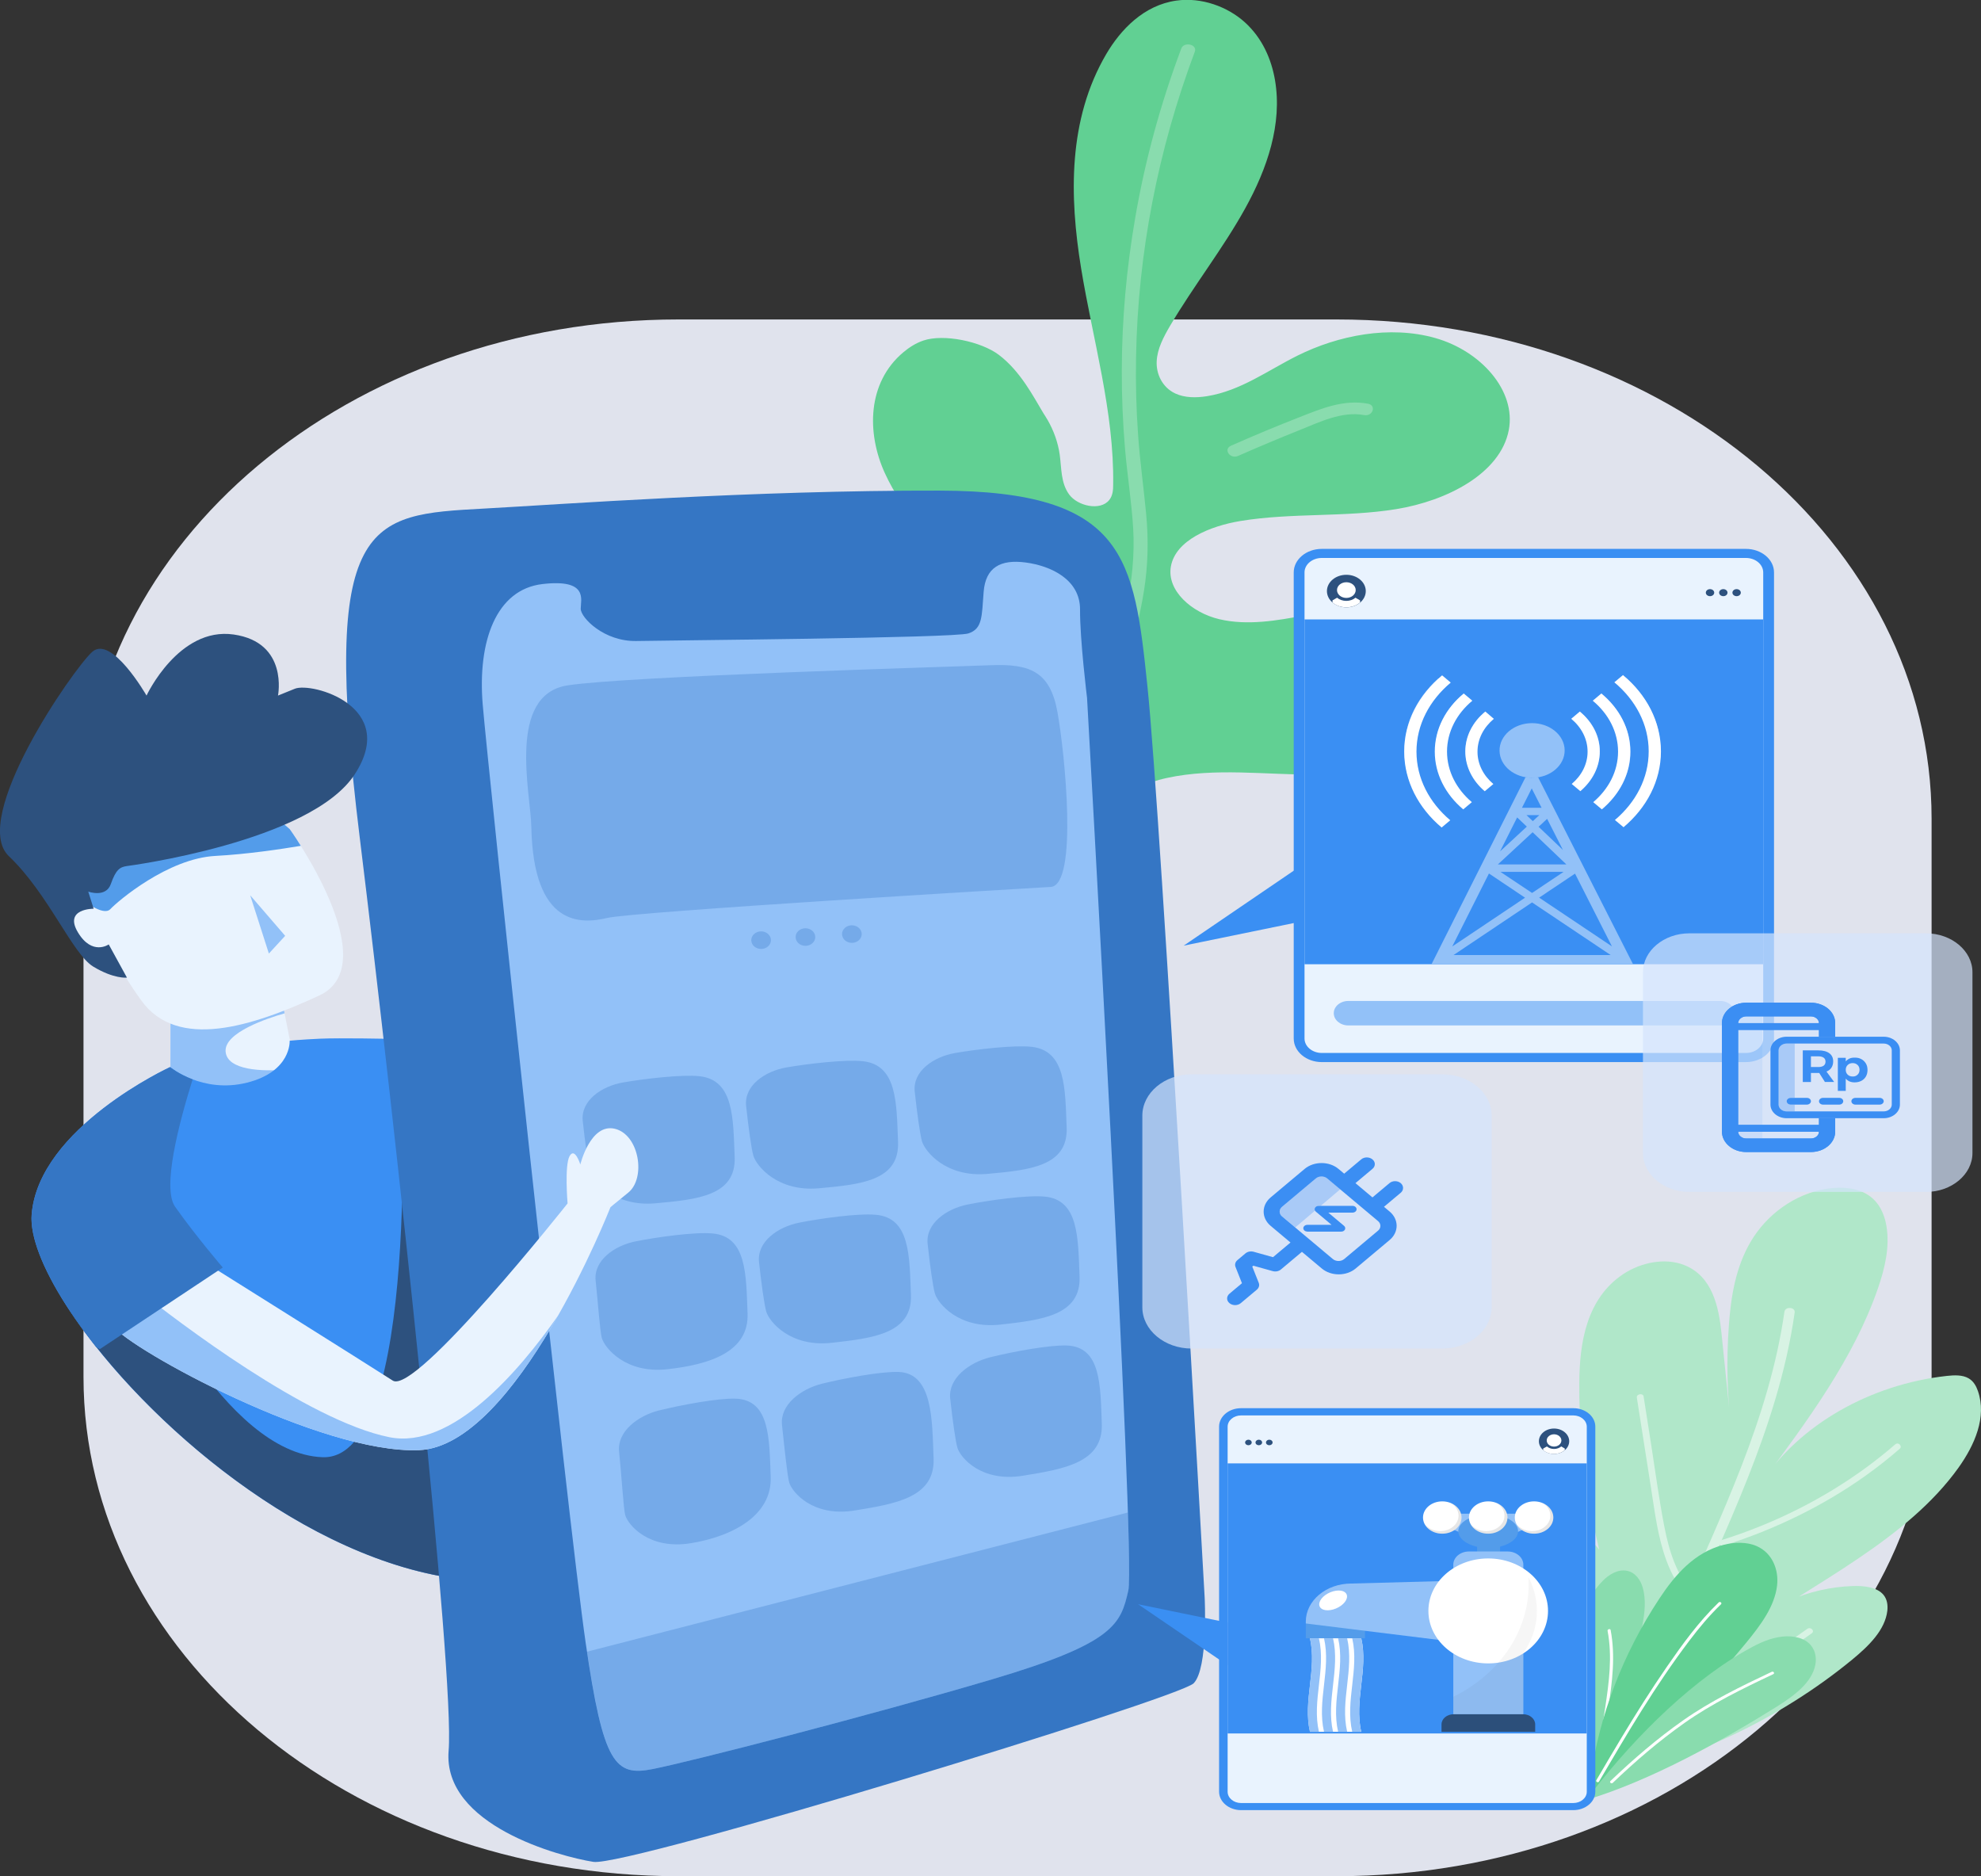 <svg width="226" height="214" viewBox="0 0 226 214" fill="none" xmlns="http://www.w3.org/2000/svg">
<rect x="0" y="0" width="226" height="214" fill="#333333" stroke="none"/>
<g clip-path="url(#clip0)">
<path d="M77.415 36.437H152.475C189.973 36.437 220.363 61.936 220.363 93.382V157.054C220.363 188.508 189.964 214 152.475 214H77.415C39.917 214 9.526 188.5 9.526 157.054V93.382C9.526 61.928 39.917 36.437 77.415 36.437Z" fill="#E0E3ED"/>
<path d="M109.984 66.525C106.876 62.376 103.032 58.542 100.945 53.961C98.858 49.387 98.931 43.641 103.06 40.178C103.722 39.622 104.476 39.136 105.34 38.843C107.666 38.049 111.942 38.951 113.956 40.478C116.439 42.36 117.901 45.253 119.059 47.173C119.206 47.397 119.354 47.621 119.482 47.852L119.492 47.86C120.218 49.117 120.705 50.482 120.898 51.871C121.11 53.413 121.009 55.064 121.965 56.39C122.921 57.717 125.533 58.319 126.553 57.023C126.958 56.514 126.995 55.866 126.995 55.257C127.114 46.957 124.678 38.805 123.335 30.59C121.993 22.376 121.836 13.637 126.195 6.186C127.85 3.363 130.498 0.594 134.195 0.069C137.064 -0.339 140.043 0.756 142.02 2.545C143.997 4.335 145.045 6.733 145.459 9.148C146.305 14.146 144.576 19.229 142.038 23.803C139.5 28.384 136.162 32.619 133.496 37.146C132.742 38.434 132.025 39.784 131.96 41.211C131.887 42.646 132.595 44.188 134.084 44.883C135.16 45.384 136.475 45.384 137.689 45.191C141.532 44.574 144.622 42.26 147.988 40.579C152.695 38.234 158.534 37.092 163.721 38.55C168.907 40.008 172.998 44.535 172.125 49.071C171.169 53.992 165.118 57.123 159.279 58.072C153.44 59.021 147.371 58.465 141.532 59.422C138.011 60 134.103 61.635 133.579 64.613C133.091 67.351 135.933 69.881 139.114 70.629C142.296 71.377 145.679 70.791 148.898 70.181C152.116 69.572 155.472 68.932 158.682 69.58C161.973 70.243 164.824 72.31 166.074 74.948C167.325 77.586 166.948 80.733 165.091 83.109C161.992 87.081 155.711 88.323 150.056 88.353C144.392 88.384 138.627 87.544 133.137 88.731C131.914 88.994 130.673 89.387 129.763 90.127C127.068 92.334 128.567 96.051 128.88 99.206C129.275 103.209 127.216 107.335 123.537 109.904C119.859 112.472 114.646 113.429 110.03 112.372L108.08 112.758C104.954 112.58 102.6 109.942 102.416 107.32C102.232 104.69 103.74 102.175 105.644 100.085C107.547 97.995 109.864 96.182 111.703 94.053C114.462 90.853 116.062 86.965 116.246 83.024C116.393 79.715 115.584 76.537 114.333 73.413C113.073 71.045 111.639 68.731 109.984 66.525Z" fill="#61D093"/>
<path d="M136.309 5.893C132.089 17.154 129.817 28.901 129.606 40.702C129.551 43.664 129.624 46.633 129.836 49.587C130.047 52.596 130.47 55.588 130.755 58.596C131.04 61.566 130.976 64.505 130.498 67.459C130.011 70.459 129.229 73.413 128.484 76.375C126.755 83.232 125.027 90.081 123.289 96.938C123.077 97.787 121.523 97.424 121.744 96.583C123.28 90.498 124.815 84.412 126.351 78.326C127.859 72.357 129.661 66.387 129.275 60.239C129.091 57.216 128.604 54.2 128.346 51.176C128.098 48.222 127.969 45.253 127.978 42.291C127.988 36.46 128.512 30.636 129.505 24.867C130.627 18.319 132.392 11.855 134.764 5.538C135.068 4.713 136.622 5.06 136.309 5.893Z" fill="#89DCAE"/>
<path d="M155.62 47.343C153.082 46.873 150.507 48.161 148.3 49.04C145.928 49.989 143.574 50.976 141.247 52.002C140.337 52.403 139.519 51.246 140.438 50.837C143.022 49.696 145.643 48.6 148.291 47.567C150.728 46.61 153.293 45.531 156.061 46.047C157.054 46.225 156.622 47.528 155.62 47.343Z" fill="#89DCAE"/>
<path d="M179.877 198.273C177.265 195.396 174.847 192.349 173.321 188.971C171.794 185.585 171.224 181.821 172.364 178.334C172.888 176.73 173.918 175.08 175.748 174.432C178.148 173.575 181.017 174.848 182.406 176.707C183.785 178.566 184.042 180.833 184.272 183.016C181.504 174.81 180.125 166.271 180.171 157.74C180.199 153.205 180.962 148.115 185.21 145.307C187.15 144.027 189.9 143.41 192.134 144.289C195.362 145.554 196.079 149.063 196.391 152.033C196.778 155.851 197.173 159.661 197.559 163.479C197.044 159.383 196.934 155.257 197.237 151.146C197.476 147.868 198.01 144.528 199.748 141.589C201.486 138.651 204.649 136.144 208.511 135.573C210.092 135.342 211.849 135.473 213.118 136.298C214.396 137.123 214.993 138.504 215.214 139.854C215.609 142.245 215.03 144.674 214.23 146.988C211.49 154.902 206.24 162.006 201.044 169.002C205.292 162.523 213.347 157.902 222.092 156.938C222.947 156.846 223.885 156.799 224.593 157.216C225.163 157.548 225.458 158.111 225.651 158.666C226.671 161.62 225.301 164.79 223.416 167.428C217.559 175.596 207.113 180.471 198.387 186.572C201.44 183.217 206.322 181.08 211.361 180.903C212.667 180.857 214.166 181.026 214.892 181.929C215.306 182.446 215.38 183.101 215.315 183.718C215.058 185.924 213.191 187.744 211.306 189.295C207.214 192.658 202.589 195.573 197.596 197.933C193.265 199.985 188.226 201.659 183.399 200.656C182.553 200.479 181.56 200.024 181.642 199.291" fill="#B0E7C9"/>
<path d="M203.573 149.626C202.718 155.619 200.906 161.474 198.681 167.212C196.456 172.951 193.853 178.581 191.38 184.243C189.982 187.444 188.631 190.668 187.417 193.923C187.187 194.532 188.3 194.871 188.529 194.262C190.7 188.446 193.302 182.762 195.812 177.054C198.313 171.362 200.732 165.639 202.488 159.754C203.481 156.445 204.262 153.097 204.741 149.711C204.842 149.071 203.656 148.986 203.573 149.626Z" fill="#D8F3E4"/>
<path d="M196.64 176.291C202.525 174.439 208.023 171.74 212.814 168.331C214.175 167.359 215.481 166.333 216.722 165.253C217.071 164.952 216.575 164.436 216.216 164.744C211.876 168.508 206.764 171.64 201.155 173.946C199.573 174.594 197.955 175.18 196.299 175.697C195.84 175.843 196.171 176.437 196.64 176.291Z" fill="#D8F3E4"/>
<path d="M186.736 159.406C187.27 162.808 187.803 166.202 188.336 169.603C188.787 172.449 189.118 175.349 190.148 178.095C190.699 179.561 191.472 180.957 192.538 182.206C192.833 182.553 193.44 182.129 193.145 181.782C191.224 179.545 190.405 176.846 189.881 174.162C189.283 171.092 188.87 167.991 188.391 164.906C188.097 163.032 187.803 161.157 187.509 159.275C187.444 158.867 186.672 158.99 186.736 159.406Z" fill="#D8F3E4"/>
<path d="M206.184 185.785C204.483 186.973 202.828 188.23 201.007 189.287C199.251 190.305 197.32 191.084 195.389 191.84C194.929 192.018 195.26 192.619 195.72 192.442C197.66 191.678 199.591 190.891 201.366 189.881C203.241 188.817 204.943 187.513 206.69 186.294C207.076 186.024 206.57 185.515 206.184 185.785Z" fill="#D8F3E4"/>
<path d="M178.59 179.939C179.546 180.71 180.291 181.643 181.072 182.53C181.909 183.471 182.746 184.42 183.574 185.361C183.877 185.7 184.484 185.284 184.18 184.937C183.344 183.996 182.507 183.047 181.679 182.106C180.898 181.219 180.144 180.278 179.197 179.515C178.838 179.229 178.222 179.646 178.59 179.939Z" fill="#D8F3E4"/>
<path d="M180.962 205.3C179.619 200.024 179.187 194.093 179.674 188.717C179.941 185.732 180.585 182.592 182.865 180.294C183.555 179.6 184.575 178.952 185.624 179.168C186.598 179.368 187.159 180.232 187.398 181.05C187.821 182.492 187.628 184.012 187.352 185.485C186.203 191.694 183.509 199.392 180.962 205.3Z" fill="#89DCAE"/>
<path d="M183.398 186.009C183.959 188.956 183.564 191.871 183.122 194.802C182.736 197.332 182.423 199.924 181.384 202.338C181.302 202.523 181.66 202.6 181.734 202.423C182.782 199.985 183.095 197.363 183.481 194.802C183.931 191.84 184.308 188.902 183.748 185.924C183.72 185.732 183.371 185.816 183.398 186.009Z" fill="white"/>
<path d="M181.449 202.847C182.451 195.658 185.145 188.639 189.32 182.315C191.039 179.715 193.274 177.054 196.658 176.198C197.89 175.89 199.278 175.851 200.418 176.352C202.248 177.162 202.938 179.121 202.736 180.841C202.46 183.232 200.86 185.354 199.241 187.336C193.908 193.83 187.766 199.862 180.952 205.292" fill="#61D093"/>
<path d="M180.962 205.3C185.477 199.307 192.051 192.365 199.012 188.346C200.226 187.652 201.495 186.973 202.938 186.727C204.125 186.518 205.476 186.657 206.322 187.39C207.058 188.022 207.269 188.994 207.104 189.874C206.718 191.918 204.676 193.422 202.699 194.663C196.483 198.543 188.272 203.125 180.962 205.3Z" fill="#89DCAE"/>
<path d="M182.423 203.202C185.623 197.748 188.832 192.28 192.722 187.143C193.816 185.693 194.993 184.281 196.336 182.986C196.492 182.839 196.235 182.623 196.078 182.77C193.761 185.006 191.922 187.567 190.157 190.12C188.318 192.781 186.607 195.512 184.952 198.257C183.996 199.846 183.058 201.443 182.12 203.047C182.01 203.225 182.322 203.379 182.423 203.202Z" fill="white"/>
<path d="M202.12 190.691C198.625 192.342 195.159 194.023 192.069 196.19C189.062 198.296 186.313 200.672 183.729 203.14C183.573 203.286 183.83 203.502 183.987 203.356C186.534 200.926 189.228 198.597 192.18 196.514C195.288 194.324 198.773 192.619 202.304 190.953C202.506 190.853 202.322 190.591 202.12 190.691Z" fill="white"/>
<path d="M32.101 113.73L33.287 119.738C33.287 119.738 31.889 127.097 25.848 126.919C19.816 126.742 19.43 124.96 19.43 124.96L19.439 114.632L32.101 113.73Z" fill="#E9F3FE"/>
<path d="M32.1 113.73L32.468 115.581C30.5 116.144 25.599 117.764 25.737 119.916C25.875 122.122 30.041 122.214 32.551 122.006C31.622 124.15 29.654 127.035 25.857 126.927C19.825 126.749 19.439 124.968 19.439 124.968L19.448 114.64L32.1 113.73Z" fill="#92C1F8"/>
<path d="M44.541 118.489C44.541 118.489 38.73 118.373 36.514 118.473C34.288 118.574 33.047 118.705 33.047 118.705C33.047 118.705 33.268 122.214 28.183 123.487C23.089 124.767 19.41 121.713 19.41 121.713C19.41 121.713 4.413 128.608 3.613 138.52C2.813 148.431 28.229 177.378 52.863 180.163C77.497 182.947 71.612 132.912 71.612 132.912L44.541 118.489Z" fill="#3A8FF3"/>
<path d="M71.612 132.912C71.612 132.912 71.741 134.046 71.888 135.951L62.104 178.126C59.64 179.785 56.605 180.587 52.863 180.163C34.895 178.134 16.533 162.191 8.211 149.858C12.514 146.788 15.953 144.397 15.953 144.397C15.953 144.397 25.535 165.824 36.808 166.21C48.072 166.603 45.773 122.245 45.727 121.643L44.652 118.535L71.612 132.912Z" fill="#2D517E"/>
<path d="M137.432 182.199C137.432 182.199 132.448 93.105 130.912 78.373C129.377 63.641 128.466 56.005 107.198 55.959C85.929 55.912 63.98 57.532 55.181 58.01C42.05 58.727 36.542 58.944 41.029 95.434C45.231 129.58 51.889 191.169 51.181 199.684C50.473 208.2 63.879 211.763 67.695 212.365C71.511 212.966 134.508 193.714 136.181 191.994C137.855 190.259 137.432 182.199 137.432 182.199Z" fill="#3576C4"/>
<path d="M124.015 79.607C124.015 79.607 129.597 177.61 128.723 181.412C127.85 185.215 127.215 187.39 113.192 191.54C99.17 195.689 78.793 200.919 74.481 201.775C70.168 202.639 68.826 201.243 66.812 187.359C64.798 173.475 55.667 87.567 55.069 80.355C54.472 73.143 56.596 67.235 61.883 66.618C67.17 66.001 66.242 68.423 66.251 69.441C66.26 70.459 68.908 73.19 72.614 73.113C76.329 73.035 108.834 72.781 110.471 72.249C112.107 71.716 111.997 70.32 112.218 67.513C112.438 64.705 114.149 63.78 117.009 64.158C119.868 64.536 123.234 66.086 123.215 69.526C123.197 72.958 124.015 79.607 124.015 79.607Z" fill="#92C1F8"/>
<path opacity="0.3" d="M71.079 123.464C68.578 123.903 66.233 125.562 66.481 127.86C66.748 130.351 67.097 132.827 67.309 133.537C67.649 134.679 70.03 137.679 74.793 137.247C79.557 136.815 83.989 136.391 83.814 131.964C83.639 127.536 83.731 123.186 79.814 122.754C77.791 122.538 73.58 123.032 71.079 123.464Z" fill="#3576C4"/>
<path opacity="0.3" d="M89.717 121.751C87.216 122.191 84.871 123.849 85.12 126.148C85.386 128.639 85.736 131.115 85.947 131.825C86.287 132.966 88.669 135.967 93.432 135.535C98.195 135.103 102.627 134.678 102.453 130.251C102.278 125.824 102.37 121.474 98.453 121.042C96.43 120.826 92.218 121.319 89.717 121.751Z" fill="#3576C4"/>
<path opacity="0.3" d="M108.954 120.108C106.453 120.548 104.108 122.206 104.356 124.505C104.623 126.996 104.972 129.472 105.184 130.182C105.524 131.323 107.905 134.324 112.668 133.892C117.432 133.46 121.864 133.036 121.689 128.608C121.514 124.181 121.606 119.831 117.689 119.399C115.666 119.183 111.446 119.677 108.954 120.108Z" fill="#3576C4"/>
<path opacity="0.3" d="M72.55 141.582C70.049 142.075 67.704 143.788 67.953 146.078C68.219 148.562 68.449 151.917 68.661 152.627C69.001 153.761 71.382 156.707 76.146 156.175C80.909 155.643 85.46 154.231 85.286 149.804C85.111 145.376 85.203 141.026 81.286 140.687C79.263 140.502 75.051 141.088 72.55 141.582Z" fill="#3576C4"/>
<path opacity="0.3" d="M91.189 139.453C88.688 139.947 86.343 141.659 86.591 143.95C86.858 146.433 87.207 148.901 87.419 149.611C87.759 150.745 90.141 153.691 94.904 153.159C99.667 152.627 104.099 152.095 103.924 147.675C103.75 143.255 103.842 138.898 99.924 138.558C97.901 138.373 93.69 138.959 91.189 139.453Z" fill="#3576C4"/>
<path opacity="0.3" d="M110.425 137.378C107.924 137.872 105.579 139.584 105.828 141.875C106.094 144.358 106.444 146.827 106.655 147.536C106.995 148.67 109.377 151.616 114.14 151.084C118.903 150.552 123.335 150.02 123.161 145.6C122.986 141.181 123.078 136.823 119.161 136.483C117.138 136.298 112.926 136.884 110.425 137.378Z" fill="#3576C4"/>
<path opacity="0.3" d="M75.217 160.864C72.725 161.482 70.38 163.31 70.629 165.585C70.895 168.061 71.125 172.149 71.337 172.843C71.677 173.961 74.049 176.792 78.803 176.021C83.557 175.249 88.09 172.866 87.925 168.454C87.759 164.042 87.842 159.677 83.934 159.53C81.911 159.461 77.709 160.255 75.217 160.864Z" fill="#3576C4"/>
<path opacity="0.3" d="M93.8 157.818C91.308 158.435 88.963 160.263 89.212 162.538C89.478 165.014 89.828 168.415 90.039 169.11C90.379 170.228 92.752 173.059 97.506 172.287C102.259 171.516 106.673 170.776 106.508 166.356C106.342 161.944 106.425 156.63 102.517 156.483C100.503 156.414 96.292 157.208 93.8 157.818Z" fill="#3576C4"/>
<path opacity="0.3" d="M112.99 154.802C110.498 155.419 108.154 157.247 108.402 159.522C108.669 161.998 109.018 164.451 109.229 165.145C109.57 166.263 111.942 169.094 116.696 168.323C121.45 167.552 125.864 166.811 125.698 162.391C125.533 157.98 125.615 153.614 121.707 153.467C119.684 153.398 115.482 154.185 112.99 154.802Z" fill="#3576C4"/>
<path d="M23.052 143.78C23.052 143.78 42.206 155.789 44.808 157.471C47.41 159.152 64.752 137.262 64.752 137.262C64.752 137.262 64.385 132.935 64.982 131.863C65.58 130.791 66.205 132.819 66.205 132.819C66.205 132.819 67.355 128.091 70.141 128.747C72.927 129.41 73.718 134.37 71.676 136.028C69.635 137.686 69.644 137.694 69.644 137.694C69.644 137.694 58.941 164.952 47.796 165.4C36.652 165.847 14.942 153.969 12.891 151.254C10.841 148.546 23.052 143.78 23.052 143.78Z" fill="#E9F3FE"/>
<path d="M15.899 147.259C20.128 150.614 35.071 162.052 44.422 163.927C51.548 165.353 59.199 156.453 63.686 150.028C59.548 157.309 53.737 165.168 47.797 165.407C36.652 165.855 14.942 153.977 12.892 151.262C12.027 150.12 13.682 148.616 15.899 147.259Z" fill="#92C1F8"/>
<path d="M33.056 94.57C19.245 82.137 7.503 99.098 7.503 99.098C7.503 99.098 8.165 100.471 9.213 102.476C8.974 102.461 8.744 102.492 8.542 102.576C7.457 103.016 7.347 104.705 8.294 106.364C9.241 108.014 10.887 109.001 11.972 108.562C12.137 108.492 12.284 108.4 12.404 108.276C13.59 110.32 14.868 112.388 16.119 114.115C20.22 119.815 28.707 117.123 36.413 113.552C44.118 109.981 33.056 94.57 33.056 94.57Z" fill="#E9F3FE"/>
<path d="M24.588 97.625C28.201 97.432 32.1 96.846 34.316 96.475C33.581 95.295 33.056 94.57 33.056 94.57C19.245 82.137 7.503 99.098 7.503 99.098C7.503 99.098 8.165 100.471 9.213 102.476C9.213 102.476 11.742 104.59 12.588 103.695C13.434 102.792 19.144 97.91 24.588 97.625Z" fill="#539CEA"/>
<path d="M14.473 98.782C14.473 98.782 35.438 96.059 40.477 88.307C45.516 80.555 35.567 77.779 33.636 78.558C31.714 79.337 31.714 79.337 31.714 79.337C31.714 79.337 32.937 73.274 26.657 72.372C20.386 71.469 16.717 79.337 16.717 79.337C16.717 79.337 12.726 72.372 10.519 74.354C8.312 76.336 -3.485 93.375 1.011 97.655C5.508 101.928 8.266 108.816 10.639 110.251C13.011 111.686 14.482 111.508 14.482 111.508L12.404 107.721C12.404 107.721 10.51 109.055 8.882 106.333C7.264 103.61 10.685 103.649 10.685 103.649L10.069 101.697C10.069 101.697 12.101 102.438 12.652 100.81C13.222 99.183 13.682 98.897 14.473 98.782Z" fill="#2D517E"/>
<path d="M28.542 102.114L32.533 106.741L30.675 108.762" fill="#92C1F8"/>
<path d="M3.613 138.519C4.413 128.608 19.401 121.713 19.401 121.713C19.401 121.713 20.367 122.507 21.976 123.116C20.385 128.192 18.482 135.511 19.971 137.632C22.325 140.972 25.415 144.574 25.415 144.574L11.374 153.892C11.374 153.892 11.227 153.807 10.978 153.66C6.169 147.582 3.346 141.929 3.613 138.519Z" fill="#3576C4"/>
<path d="M179.49 206.464C180.869 206.464 182 205.523 182 204.359V162.723C182 161.566 180.879 160.618 179.49 160.618H141.587C140.208 160.618 139.077 161.559 139.077 162.723V204.359C139.077 205.516 140.199 206.464 141.587 206.464H179.49Z" fill="#3A8FF3"/>
<path d="M141.587 205.654H179.49C180.336 205.654 181.026 205.076 181.026 204.366V162.731C181.026 162.021 180.336 161.443 179.49 161.443H141.587C140.741 161.443 140.052 162.021 140.052 162.731V204.366C140.052 205.076 140.741 205.654 141.587 205.654Z" fill="#E9F3FE"/>
<path d="M177.292 165.839C178.247 165.839 179.021 165.19 179.021 164.389C179.021 163.588 178.247 162.939 177.292 162.939C176.337 162.939 175.563 163.588 175.563 164.389C175.563 165.19 176.337 165.839 177.292 165.839Z" fill="#2D517E"/>
<path d="M144.429 164.528C144.429 164.706 144.594 164.844 144.806 164.844C145.017 164.844 145.183 164.706 145.183 164.528C145.183 164.351 145.017 164.212 144.806 164.212C144.594 164.212 144.429 164.358 144.429 164.528Z" fill="#2D517E"/>
<path d="M143.233 164.528C143.233 164.706 143.399 164.844 143.61 164.844C143.822 164.844 143.987 164.706 143.987 164.528C143.987 164.351 143.822 164.212 143.61 164.212C143.399 164.212 143.233 164.358 143.233 164.528Z" fill="#2D517E"/>
<path d="M142.047 164.528C142.047 164.706 142.212 164.844 142.424 164.844C142.635 164.844 142.801 164.706 142.801 164.528C142.801 164.351 142.635 164.212 142.424 164.212C142.212 164.212 142.047 164.358 142.047 164.528Z" fill="#2D517E"/>
<path d="M177.292 164.999C177.754 164.999 178.129 164.684 178.129 164.297C178.129 163.909 177.754 163.595 177.292 163.595C176.83 163.595 176.455 163.909 176.455 164.297C176.455 164.684 176.83 164.999 177.292 164.999Z" fill="white"/>
<path d="M176.069 165.215L176.474 164.983C176.685 165.161 176.97 165.269 177.292 165.269C177.614 165.269 177.899 165.161 178.11 164.983L178.515 165.215V165.408C178.202 165.67 177.77 165.84 177.283 165.84C176.805 165.84 176.373 165.678 176.051 165.408V165.215H176.069Z" fill="white"/>
<path d="M140.05 197.719L181.023 197.719L181.023 166.913L140.05 166.913L140.05 197.719Z" fill="#3A8FF3"/>
<path d="M140.052 189.943L129.836 182.978L140.052 185.076V189.943Z" fill="#3A8FF3"/>
<path d="M175.554 173.668L169.826 176.206L163.959 173.668V172.65H175.554V173.668Z" fill="#92C1F8"/>
<path d="M164.538 174.933C165.752 174.933 166.736 174.108 166.736 173.09C166.736 172.072 165.752 171.246 164.538 171.246C163.325 171.246 162.341 172.072 162.341 173.09C162.341 174.108 163.325 174.933 164.538 174.933Z" fill="white"/>
<path d="M175.011 174.933C176.225 174.933 177.209 174.108 177.209 173.09C177.209 172.072 176.225 171.246 175.011 171.246C173.797 171.246 172.813 172.072 172.813 173.09C172.813 174.108 173.797 174.933 175.011 174.933Z" fill="white"/>
<path d="M171.131 175.327H168.511V177.641H171.131V175.327Z" fill="#539CEA"/>
<path d="M173.788 195.527H165.798V178.466C165.798 177.633 166.598 176.962 167.591 176.962H171.995C172.989 176.962 173.788 177.64 173.788 178.466V195.527Z" fill="#92C1F8"/>
<path d="M155.72 185.176H148.971V186.865H155.72V185.176Z" fill="#539CEA"/>
<path d="M165.09 187.166L148.971 185.176V184.968C148.971 182.562 151.297 180.618 154.157 180.618L165.081 180.325V187.166H165.09Z" fill="#92C1F8"/>
<path d="M169.78 189.727C173.548 189.727 176.603 187.047 176.603 183.741C176.603 180.436 173.548 177.756 169.78 177.756C166.012 177.756 162.957 180.436 162.957 183.741C162.957 187.047 166.012 189.727 169.78 189.727Z" fill="white"/>
<path d="M169.78 176.561C171.664 176.561 173.191 175.704 173.191 174.648C173.191 173.591 171.664 172.735 169.78 172.735C167.896 172.735 166.368 173.591 166.368 174.648C166.368 175.704 167.896 176.561 169.78 176.561Z" fill="#539CEA"/>
<path d="M175.131 197.533H164.455V196.684C164.455 196.044 165.071 195.527 165.834 195.527H173.761C174.524 195.527 175.14 196.044 175.14 196.684V197.533H175.131Z" fill="#2D517E"/>
<path d="M169.78 174.933C170.993 174.933 171.977 174.108 171.977 173.09C171.977 172.072 170.993 171.246 169.78 171.246C168.566 171.246 167.582 172.072 167.582 173.09C167.582 174.108 168.566 174.933 169.78 174.933Z" fill="white"/>
<path opacity="0.1" d="M175.977 171.439C176.529 171.763 176.878 172.295 176.869 172.905C176.851 173.877 175.903 174.656 174.745 174.64C174.028 174.632 173.393 174.316 173.025 173.853C173.366 174.478 174.11 174.918 174.984 174.933C176.198 174.949 177.191 174.131 177.209 173.121C177.218 172.38 176.713 171.748 175.977 171.439Z" fill="black"/>
<path opacity="0.1" d="M170.745 171.439C171.296 171.763 171.646 172.295 171.637 172.905C171.618 173.877 170.671 174.656 169.512 174.64C168.795 174.632 168.161 174.316 167.793 173.853C168.133 174.478 168.878 174.918 169.752 174.933C170.965 174.949 171.958 174.131 171.977 173.121C171.977 172.38 171.48 171.748 170.745 171.439Z" fill="black"/>
<path opacity="0.1" d="M165.503 171.439C166.055 171.763 166.405 172.295 166.395 172.905C166.377 173.877 165.43 174.656 164.271 174.64C163.554 174.632 162.92 174.316 162.552 173.853C162.892 174.478 163.637 174.918 164.51 174.933C165.724 174.949 166.717 174.131 166.736 173.121C166.745 172.38 166.239 171.748 165.503 171.439Z" fill="black"/>
<g opacity="0.2">
<path opacity="0.2" d="M173.789 188.547C175.637 185.886 175.83 182.67 174.368 179.893C174.386 180.17 174.396 180.448 174.396 180.726C174.396 186.233 170.929 191.023 165.789 193.537V195.535H165.826C165.062 195.535 164.446 196.052 164.446 196.692V197.54H175.122V196.684C175.122 196.044 174.506 195.527 173.743 195.527H173.789V188.547Z" fill="#231F20"/>
</g>
<path d="M155.297 197.532C153.348 197.532 151.399 197.532 149.449 197.532C148.631 193.977 150.268 190.421 149.449 186.865C151.399 186.865 153.348 186.865 155.297 186.865C156.116 190.421 154.47 193.977 155.297 197.532Z" fill="white"/>
<path d="M150.469 186.865C150.129 186.865 149.789 186.865 149.439 186.865C150.258 190.421 148.621 193.977 149.439 197.532C149.78 197.532 150.12 197.532 150.469 197.532C149.651 193.977 151.288 190.421 150.469 186.865Z" fill="#92C1F8"/>
<path d="M152.079 186.865C151.738 186.865 151.398 186.865 151.049 186.865C151.867 190.421 150.23 193.977 151.049 197.532C151.389 197.532 151.729 197.532 152.079 197.532C151.26 193.977 152.897 190.421 152.079 186.865Z" fill="#92C1F8"/>
<path d="M153.688 186.865C153.348 186.865 153.008 186.865 152.658 186.865C153.477 190.421 151.84 193.977 152.658 197.532C152.998 197.532 153.339 197.532 153.688 197.532C152.87 193.977 154.506 190.421 153.688 186.865Z" fill="#92C1F8"/>
<path d="M155.296 186.865C154.956 186.865 154.616 186.865 154.267 186.865C155.085 190.421 153.448 193.977 154.267 197.532C154.607 197.532 154.947 197.532 155.296 197.532C154.469 193.977 156.115 190.421 155.296 186.865Z" fill="#92C1F8"/>
<path d="M153.55 181.728C153.89 182.16 153.513 182.878 152.704 183.325C151.895 183.772 150.966 183.788 150.626 183.356C150.286 182.924 150.663 182.207 151.472 181.759C152.281 181.312 153.21 181.296 153.55 181.728Z" fill="white"/>
<path d="M150.793 121.142C149.027 121.142 147.593 119.939 147.593 118.458V65.291C147.593 63.81 149.027 62.607 150.793 62.607H199.187C200.953 62.607 202.387 63.81 202.387 65.291V118.458C202.387 119.939 200.953 121.142 199.187 121.142H150.793Z" fill="#3A8FF3"/>
<path d="M199.186 120.101H150.792C149.707 120.101 148.824 119.36 148.824 118.45V65.291C148.824 64.381 149.707 63.641 150.792 63.641H199.186C200.271 63.641 201.154 64.381 201.154 65.291V118.45C201.145 119.368 200.271 120.101 199.186 120.101Z" fill="#E9F3FE"/>
<path d="M153.597 69.279C154.821 69.279 155.813 68.447 155.813 67.42C155.813 66.394 154.821 65.561 153.597 65.561C152.373 65.561 151.381 66.394 151.381 67.42C151.381 68.447 152.373 69.279 153.597 69.279Z" fill="#2D517E"/>
<path d="M195.564 67.598C195.564 67.821 195.352 67.999 195.086 67.999C194.819 67.999 194.607 67.821 194.607 67.598C194.607 67.374 194.819 67.197 195.086 67.197C195.352 67.197 195.564 67.374 195.564 67.598Z" fill="#2D517E"/>
<path d="M197.081 67.598C197.081 67.821 196.87 67.999 196.603 67.999C196.336 67.999 196.125 67.821 196.125 67.598C196.125 67.374 196.336 67.197 196.603 67.197C196.861 67.197 197.081 67.374 197.081 67.598Z" fill="#2D517E"/>
<path d="M198.598 67.598C198.598 67.821 198.386 67.999 198.12 67.999C197.853 67.999 197.642 67.821 197.642 67.598C197.642 67.374 197.853 67.197 198.12 67.197C198.386 67.197 198.598 67.374 198.598 67.598Z" fill="#2D517E"/>
<path d="M153.597 68.199C154.186 68.199 154.664 67.799 154.664 67.304C154.664 66.81 154.186 66.41 153.597 66.41C153.008 66.41 152.53 66.81 152.53 67.304C152.53 67.799 153.008 68.199 153.597 68.199Z" fill="white"/>
<path d="M155.16 68.477L154.636 68.176C154.37 68.4 154.002 68.538 153.588 68.538C153.183 68.538 152.806 68.4 152.54 68.176L152.016 68.477V68.724C152.42 69.063 152.972 69.271 153.588 69.271C154.204 69.271 154.756 69.063 155.16 68.724V68.477Z" fill="white"/>
<path d="M201.145 70.652H148.824V109.981H201.145V70.652Z" fill="#3A8FF3"/>
<path d="M148.089 98.974L135.041 107.86L148.089 105.183V98.974Z" fill="#3A8FF3"/>
<path d="M196.235 116.961H153.826C152.907 116.961 152.162 116.337 152.162 115.565C152.162 114.794 152.907 114.169 153.826 114.169H196.235C197.154 114.169 197.899 114.794 197.899 115.565C197.899 116.337 197.154 116.961 196.235 116.961Z" fill="#92C1F8"/>
<path d="M169.449 81.157C168.042 82.322 167.169 83.942 167.169 85.731C167.169 87.49 168.015 89.086 169.385 90.251L170.369 89.426C169.247 88.477 168.557 87.173 168.557 85.731C168.557 84.266 169.275 82.947 170.424 81.99L169.449 81.157Z" fill="white"/>
<path d="M167.97 79.923L166.986 79.098C164.944 80.794 163.685 83.139 163.685 85.731C163.685 88.299 164.926 90.629 166.93 92.318L167.914 91.493C166.167 90.012 165.082 87.975 165.082 85.731C165.082 83.463 166.186 81.404 167.97 79.923Z" fill="white"/>
<path d="M165.505 77.856L164.521 77.031C161.854 79.26 160.199 82.337 160.199 85.731C160.199 89.102 161.827 92.164 164.466 94.385L165.45 93.56C163.068 91.547 161.597 88.785 161.597 85.731C161.597 82.653 163.096 79.869 165.505 77.856Z" fill="white"/>
<g opacity="0.7">
<mask id="mask0" mask-type="alpha" maskUnits="userSpaceOnUse" x="167" y="81" width="4" height="6">
<g opacity="0.7">
<g opacity="0.7">
<path opacity="0.7" d="M170.434 81.99L169.45 81.165C168.071 82.306 167.206 83.888 167.179 85.631C167.629 85.777 168.098 85.916 168.586 86.04C168.576 85.939 168.576 85.839 168.576 85.739C168.567 84.266 169.284 82.947 170.434 81.99Z" fill="url(#paint0_linear)"/>
</g>
</g>
</mask>
<g mask="url(#mask0)">
<path opacity="0.7" d="M170.434 81.99L169.45 81.165C168.071 82.306 167.206 83.888 167.179 85.631C167.629 85.777 168.098 85.916 168.586 86.04C168.576 85.939 168.576 85.839 168.576 85.739C168.567 84.266 169.284 82.947 170.434 81.99Z" fill="white"/>
</g>
</g>
<g opacity="0.7">
<mask id="mask1" mask-type="alpha" maskUnits="userSpaceOnUse" x="163" y="79" width="5" height="6">
<g opacity="0.7">
<g opacity="0.7">
<path opacity="0.7" d="M166.985 79.09C165.395 80.417 164.282 82.137 163.868 84.057C164.254 84.32 164.687 84.566 165.146 84.798C165.404 82.9 166.434 81.196 167.969 79.923L166.985 79.09Z" fill="url(#paint1_linear)"/>
</g>
</g>
</mask>
<g mask="url(#mask1)">
<path opacity="0.7" d="M166.985 79.09C165.395 80.417 164.282 82.137 163.868 84.057C164.254 84.32 164.687 84.566 165.146 84.798C165.404 82.9 166.434 81.196 167.969 79.923L166.985 79.09Z" fill="white"/>
</g>
</g>
<g opacity="0.7">
<mask id="mask2" mask-type="alpha" maskUnits="userSpaceOnUse" x="161" y="77" width="5" height="6">
<g opacity="0.7">
<g opacity="0.7">
<path opacity="0.7" d="M164.521 77.031C163.225 78.11 162.176 79.391 161.432 80.81C161.514 81.396 161.772 81.967 162.167 82.499C162.811 80.725 163.979 79.136 165.505 77.856L164.521 77.031Z" fill="url(#paint2_linear)"/>
</g>
</g>
</mask>
<g mask="url(#mask2)">
<path opacity="0.7" d="M164.521 77.031C163.225 78.11 162.176 79.391 161.432 80.81C161.514 81.396 161.772 81.967 162.167 82.499C162.811 80.725 163.979 79.136 165.505 77.856L164.521 77.031Z" fill="white"/>
</g>
</g>
<path opacity="0.4" d="M164.484 93.714C164.41 93.776 164.309 93.814 164.199 93.807C164.088 93.807 163.987 93.768 163.923 93.699C161.523 91.477 160.208 88.631 160.208 85.615C160.208 82.584 161.541 79.715 163.978 77.486C164.052 77.416 164.153 77.378 164.263 77.378C164.373 77.378 164.484 77.409 164.557 77.478L164.613 77.524C164.76 77.648 164.76 77.841 164.622 77.964C162.323 80.062 161.063 82.761 161.063 85.615C161.063 88.446 162.295 91.115 164.548 93.205C164.695 93.336 164.686 93.544 164.539 93.668L164.484 93.714Z" fill="white"/>
<path opacity="0.4" d="M167.023 91.639C166.94 91.709 166.839 91.74 166.728 91.74C166.618 91.74 166.508 91.693 166.434 91.624C164.696 89.958 163.749 87.852 163.749 85.623C163.749 83.371 164.724 81.234 166.498 79.561C166.572 79.491 166.673 79.453 166.783 79.453C166.894 79.453 166.995 79.484 167.069 79.545L167.188 79.645C167.298 79.738 167.298 79.885 167.197 79.977C165.524 81.528 164.604 83.51 164.604 85.615C164.604 87.667 165.478 89.603 167.078 91.138C167.216 91.269 167.206 91.477 167.059 91.601L167.023 91.639Z" fill="white"/>
<path opacity="0.4" d="M169.441 89.588C169.358 89.657 169.248 89.688 169.137 89.688C169.027 89.68 168.917 89.642 168.843 89.564C167.767 88.462 167.179 87.088 167.179 85.646C167.179 84.181 167.786 82.785 168.898 81.674C168.972 81.605 169.073 81.558 169.192 81.55C169.303 81.543 169.413 81.581 169.496 81.651L169.533 81.682C169.68 81.805 169.689 82.006 169.56 82.137C168.576 83.124 168.043 84.35 168.043 85.646C168.043 86.919 168.558 88.13 169.514 89.102C169.643 89.233 169.634 89.433 169.487 89.557L169.441 89.588Z" fill="white"/>
<path d="M180.236 81.157L179.252 81.983C180.401 82.939 181.119 84.266 181.119 85.723C181.119 87.166 180.429 88.469 179.307 89.418L180.291 90.243C181.661 89.079 182.507 87.482 182.507 85.723C182.507 83.942 181.634 82.33 180.236 81.157Z" fill="white"/>
<path d="M182.691 79.098L181.707 79.923C183.491 81.404 184.594 83.463 184.594 85.731C184.594 87.975 183.509 90.012 181.762 91.493L182.746 92.318C184.751 90.629 185.992 88.299 185.992 85.731C185.992 83.139 184.732 80.787 182.691 79.098Z" fill="white"/>
<path d="M185.155 77L184.171 77.825C186.589 79.838 188.088 82.623 188.088 85.7C188.088 88.754 186.617 91.516 184.235 93.529L185.219 94.354C187.858 92.133 189.486 89.071 189.486 85.7C189.477 82.306 187.831 79.229 185.155 77Z" fill="white"/>
<g opacity="0.7">
<mask id="mask3" mask-type="alpha" maskUnits="userSpaceOnUse" x="179" y="81" width="4" height="6">
<g opacity="0.7">
<g opacity="0.7">
<path opacity="0.7" d="M179.242 81.99C180.392 82.947 181.109 84.273 181.109 85.731C181.109 85.831 181.109 85.931 181.1 86.032C181.587 85.908 182.056 85.769 182.497 85.623C182.461 83.88 181.596 82.306 180.226 81.165L179.242 81.99Z" fill="url(#paint3_linear)"/>
</g>
</g>
</mask>
<g mask="url(#mask3)">
<path opacity="0.7" d="M179.242 81.99C180.392 82.947 181.109 84.273 181.109 85.731C181.109 85.831 181.109 85.931 181.1 86.032C181.587 85.908 182.056 85.769 182.497 85.623C182.461 83.88 181.596 82.306 180.226 81.165L179.242 81.99Z" fill="white"/>
</g>
</g>
<g opacity="0.7">
<mask id="mask4" mask-type="alpha" maskUnits="userSpaceOnUse" x="181" y="79" width="5" height="6">
<g opacity="0.7">
<g opacity="0.7">
<path opacity="0.7" d="M181.707 79.923C183.243 81.196 184.272 82.9 184.53 84.79C184.99 84.559 185.422 84.312 185.808 84.05C185.394 82.129 184.282 80.417 182.691 79.09L181.707 79.923Z" fill="url(#paint4_linear)"/>
</g>
</g>
</mask>
<g mask="url(#mask4)">
<path opacity="0.7" d="M181.707 79.923C183.243 81.196 184.272 82.9 184.53 84.79C184.99 84.559 185.422 84.312 185.808 84.05C185.394 82.129 184.282 80.417 182.691 79.09L181.707 79.923Z" fill="white"/>
</g>
</g>
<g opacity="0.7">
<mask id="mask5" mask-type="alpha" maskUnits="userSpaceOnUse" x="184" y="76" width="5" height="7">
<g opacity="0.7">
<g opacity="0.7">
<path opacity="0.7" d="M185.155 77L184.171 77.825C185.707 79.105 186.865 80.694 187.509 82.476C187.904 81.936 188.152 81.358 188.235 80.764C187.5 79.352 186.442 78.072 185.155 77Z" fill="url(#paint5_linear)"/>
</g>
</g>
</mask>
<g mask="url(#mask5)">
<path opacity="0.7" d="M185.155 77L184.171 77.825C185.707 79.105 186.865 80.694 187.509 82.476C187.904 81.936 188.152 81.358 188.235 80.764C187.5 79.352 186.442 78.072 185.155 77Z" fill="white"/>
</g>
</g>
<path opacity="0.4" d="M180.318 89.472C180.171 89.349 180.153 89.156 180.281 89.017C181.201 88.022 181.688 86.803 181.651 85.531C181.615 84.235 181.045 83.016 180.042 82.052C179.904 81.921 179.914 81.72 180.052 81.597L180.088 81.566C180.162 81.497 180.272 81.458 180.392 81.458C180.502 81.458 180.612 81.504 180.686 81.574C181.826 82.669 182.47 84.042 182.516 85.515C182.553 86.957 182.01 88.338 180.962 89.464C180.888 89.541 180.787 89.588 180.677 89.595C180.566 89.603 180.447 89.572 180.364 89.503L180.318 89.472Z" fill="white"/>
<path opacity="0.4" d="M182.7 91.716C182.553 91.593 182.543 91.385 182.681 91.254C184.281 89.719 185.155 87.775 185.155 85.731C185.155 83.648 184.254 81.681 182.608 80.139C182.479 80.016 182.488 79.83 182.626 79.715L182.69 79.661C182.764 79.599 182.874 79.56 182.975 79.568C183.077 79.576 183.187 79.614 183.261 79.676C185.044 81.35 186.01 83.479 186.01 85.739C186.01 87.968 185.063 90.073 183.325 91.739C183.251 91.809 183.15 91.855 183.031 91.855C182.92 91.855 182.81 91.824 182.727 91.755L182.7 91.716Z" fill="white"/>
<path opacity="0.4" d="M185.109 93.668C184.962 93.544 184.953 93.344 185.1 93.213C187.353 91.122 188.594 88.446 188.594 85.615C188.594 82.761 187.344 80.07 185.054 77.979C184.907 77.848 184.916 77.64 185.063 77.509L185.1 77.478C185.174 77.416 185.284 77.378 185.394 77.378C185.505 77.378 185.606 77.416 185.679 77.486C188.116 79.715 189.449 82.576 189.449 85.615C189.449 88.631 188.134 91.485 185.725 93.706C185.652 93.768 185.56 93.807 185.449 93.807C185.348 93.807 185.247 93.776 185.174 93.714L185.109 93.668Z" fill="white"/>
<path d="M186.305 109.981L175.464 88.639C175.225 88.677 174.976 88.701 174.728 88.701C174.489 88.701 174.259 88.677 174.038 88.647L163.308 109.989H186.305V109.981ZM165.827 108.932L174.783 102.931L183.749 108.932H165.827ZM174.783 101.851L171.179 99.445H178.379L174.783 101.851ZM183.896 107.945L175.592 102.384L179.684 99.645L183.896 107.945ZM178.305 96.946L175.528 94.3L176.503 93.398L178.305 96.946ZM174.866 93.66L174.149 92.974H175.611L174.866 93.66ZM174.746 89.927L175.868 92.133H173.634L174.746 89.927ZM173.082 93.236L174.186 94.285L171.133 97.108L173.082 93.236ZM174.848 94.925L178.7 98.597H170.884L174.848 94.925ZM173.983 102.391L165.68 107.953L169.864 99.63L173.983 102.391Z" fill="#92C1F8"/>
<path d="M174.831 88.713C176.883 88.693 178.526 87.281 178.502 85.561C178.477 83.84 176.794 82.462 174.743 82.482C172.691 82.502 171.048 83.914 171.073 85.635C171.097 87.356 172.78 88.734 174.831 88.713Z" fill="#92C1F8"/>
<path opacity="0.7" d="M164.566 153.815H135.932C132.852 153.815 130.323 151.701 130.323 149.11V127.243C130.323 124.659 132.843 122.538 135.932 122.538H164.566C167.647 122.538 170.175 124.651 170.175 127.243V149.11C170.166 151.701 167.647 153.815 164.566 153.815Z" fill="#D5E5FD"/>
<path d="M148.823 140.363C148.741 140.294 148.686 140.201 148.686 140.093C148.686 139.885 148.888 139.707 149.145 139.707H151.913L150.111 138.196C149.982 138.088 149.945 137.918 150.01 137.779C150.083 137.633 150.249 137.54 150.433 137.54H154.304C154.552 137.54 154.764 137.71 154.764 137.926C154.764 138.134 154.561 138.311 154.304 138.311H151.536L153.338 139.823C153.467 139.931 153.504 140.101 153.439 140.24C153.366 140.386 153.2 140.479 153.017 140.479H149.145C149.026 140.471 148.906 140.432 148.823 140.363Z" fill="#3B8EF3"/>
<path d="M159.803 134.949C159.444 134.648 158.865 134.648 158.516 134.949L156.575 136.576L154.635 134.949L156.575 133.321C156.934 133.02 156.934 132.534 156.575 132.241C156.217 131.94 155.638 131.94 155.288 132.241L153.348 133.869L152.704 133.329C151.638 132.434 149.9 132.434 148.833 133.329L144.962 136.576C143.895 137.471 143.895 138.928 144.962 139.823L147.224 141.721L145.229 143.394L143.022 142.777C142.691 142.685 142.332 142.754 142.084 142.962L141.173 143.726C140.925 143.934 140.842 144.235 140.953 144.513L141.688 146.364L140.263 147.559C139.904 147.86 139.904 148.346 140.263 148.639C140.438 148.786 140.677 148.863 140.907 148.863C141.137 148.863 141.376 148.786 141.55 148.639L143.38 147.104C143.629 146.896 143.711 146.595 143.601 146.318L142.865 144.466L142.985 144.366L145.192 144.983C145.523 145.076 145.881 145.006 146.13 144.798L148.53 142.785L150.792 144.682C151.858 145.577 153.596 145.577 154.663 144.682L158.534 141.435C159.601 140.541 159.601 139.083 158.534 138.188L157.89 137.648L159.831 136.021C160.152 135.728 160.152 135.249 159.803 134.949ZM157.219 140.363L153.348 143.61C152.998 143.903 152.41 143.903 152.061 143.61L146.249 138.736C145.9 138.443 145.9 137.949 146.249 137.656L150.12 134.409C150.47 134.116 151.058 134.116 151.408 134.409L157.219 139.283C157.568 139.576 157.568 140.07 157.219 140.363Z" fill="#3B8EF3"/>
<path opacity="0.3" d="M150.019 137.779C150.093 137.633 150.258 137.54 150.442 137.54H150.672L152.898 135.65L151.408 134.401C151.058 134.108 150.47 134.108 150.121 134.401L146.249 137.648C145.9 137.941 145.9 138.435 146.249 138.728L147.767 140.001L150.047 138.065C149.992 137.98 149.964 137.88 150.019 137.779Z" fill="#3B8EF3"/>
<path opacity="0.7" d="M219.737 135.951H192.722C189.816 135.951 187.435 133.953 187.435 131.516V110.891C187.435 108.454 189.816 106.456 192.722 106.456H219.737C222.643 106.456 225.025 108.454 225.025 110.891V131.516C225.025 133.953 222.643 135.951 219.737 135.951Z" fill="#D5E5FD"/>
<path d="M207.517 127.536V128.307H198.295V117.47H207.517V118.242H209.366V116.691C209.366 115.411 208.124 114.37 206.598 114.37H199.214C197.688 114.37 196.446 115.411 196.446 116.691V129.079C196.446 130.359 197.688 131.4 199.214 131.4H206.598C208.124 131.4 209.366 130.359 209.366 129.079V127.528H207.517V127.536ZM199.214 115.928H206.598C207.094 115.928 207.517 116.282 207.517 116.699H198.295C198.295 116.282 198.718 115.928 199.214 115.928ZM206.598 129.858H199.214C198.718 129.858 198.295 129.503 198.295 129.086H207.517C207.517 129.51 207.094 129.858 206.598 129.858Z" fill="#3B8EF3"/>
<path d="M207.517 127.536V128.307H198.295V117.47H207.517V118.242H209.366V116.691C209.366 115.411 208.124 114.37 206.598 114.37H199.214C197.688 114.37 196.446 115.411 196.446 116.691V129.079C196.446 130.359 197.688 131.4 199.214 131.4H206.598C208.124 131.4 209.366 130.359 209.366 129.079V127.528H207.517V127.536ZM199.214 115.928H206.598C207.094 115.928 207.517 116.282 207.517 116.699H198.295C198.295 116.282 198.718 115.928 199.214 115.928ZM206.598 129.858H199.214C198.718 129.858 198.295 129.503 198.295 129.086H207.517C207.517 129.51 207.094 129.858 206.598 129.858Z" fill="#3B8EF3"/>
<path d="M214.901 119.028C215.406 119.028 215.82 119.375 215.82 119.8V125.993C215.82 126.417 215.406 126.765 214.901 126.765H203.83C203.324 126.765 202.91 126.417 202.91 125.993V119.8C202.91 119.375 203.324 119.028 203.83 119.028H214.901ZM214.901 118.249H203.83C202.818 118.249 201.981 118.943 201.981 119.8V125.993C201.981 126.842 202.809 127.544 203.83 127.544H214.901C215.912 127.544 216.749 126.849 216.749 125.993V119.8C216.749 118.951 215.912 118.249 214.901 118.249Z" fill="#3B8EF3"/>
<path d="M206.138 125.993H204.29C204.032 125.993 203.83 125.816 203.83 125.608C203.83 125.392 204.042 125.222 204.29 125.222H206.138C206.396 125.222 206.598 125.399 206.598 125.608C206.598 125.816 206.386 125.993 206.138 125.993Z" fill="#3B8EF3"/>
<path d="M209.826 125.993H207.977C207.72 125.993 207.518 125.816 207.518 125.608C207.518 125.392 207.729 125.222 207.977 125.222H209.826C210.083 125.222 210.285 125.399 210.285 125.608C210.285 125.816 210.083 125.993 209.826 125.993Z" fill="#3B8EF3"/>
<path d="M214.441 125.993H211.674C211.416 125.993 211.214 125.816 211.214 125.608C211.214 125.392 211.425 125.222 211.674 125.222H214.441C214.699 125.222 214.901 125.399 214.901 125.608C214.901 125.816 214.69 125.993 214.441 125.993Z" fill="#3B8EF3"/>
<path d="M208.198 123.417L207.545 122.384H207.453H206.598V123.417H205.669V119.807H207.453C207.986 119.807 208.4 119.915 208.694 120.131C208.988 120.347 209.136 120.656 209.136 121.057C209.136 121.335 209.071 121.574 208.942 121.774C208.814 121.975 208.621 122.121 208.372 122.222L209.246 123.409H208.198V123.417ZM206.598 121.705H207.453C207.71 121.705 207.913 121.651 208.05 121.551C208.188 121.443 208.262 121.296 208.262 121.088C208.262 120.887 208.188 120.741 208.05 120.64C207.913 120.54 207.71 120.486 207.453 120.486H206.598V121.705Z" fill="#3B8EF3"/>
<path d="M212.345 120.802C212.565 120.918 212.74 121.088 212.869 121.304C212.998 121.52 213.053 121.766 213.053 122.052C213.053 122.329 212.988 122.576 212.869 122.785C212.749 122.993 212.575 123.162 212.354 123.278C212.133 123.394 211.876 123.456 211.582 123.456C211.361 123.456 211.168 123.417 211.002 123.348C210.828 123.27 210.69 123.17 210.57 123.024V124.427H209.669V120.656H210.57V121.065C210.68 120.926 210.828 120.818 210.993 120.741C211.168 120.663 211.352 120.633 211.563 120.633C211.867 120.625 212.124 120.679 212.345 120.802ZM211.922 122.576C212.069 122.437 212.142 122.252 212.142 122.021C212.142 121.797 212.069 121.612 211.922 121.473C211.775 121.334 211.591 121.257 211.361 121.257C211.131 121.257 210.938 121.327 210.791 121.473C210.644 121.612 210.57 121.797 210.57 122.021C210.57 122.252 210.644 122.437 210.791 122.576C210.938 122.715 211.122 122.785 211.361 122.785C211.591 122.792 211.775 122.723 211.922 122.576Z" fill="#3B8EF3"/>
<g opacity="0.3">
<path opacity="0.3" d="M198.295 116.707H201.063V115.935H199.214C198.718 115.928 198.295 116.283 198.295 116.707Z" fill="#3B8EF3"/>
<path opacity="0.3" d="M201.063 117.478H198.295V128.315H201.063V117.478Z" fill="#3B8EF3"/>
<path opacity="0.3" d="M199.214 129.857H201.063V129.086H198.295C198.295 129.51 198.718 129.857 199.214 129.857Z" fill="#3B8EF3"/>
</g>
<path opacity="0.3" d="M204.289 125.993C204.032 125.993 203.83 125.816 203.83 125.608C203.83 125.392 204.041 125.222 204.289 125.222H204.749V119.028H203.83C203.324 119.028 202.91 119.375 202.91 119.8V125.993C202.91 126.417 203.324 126.765 203.83 126.765H204.749V125.993H204.289Z" fill="#3B8EF3"/>
<path opacity="0.3" d="M60.614 94.269C60.55 90.552 57.8 79.237 64.761 78.172C71.722 77.108 108.613 76.051 113.045 75.874C117.477 75.696 119.795 76.583 120.631 81.18C121.477 85.777 123.022 100.987 119.859 101.165C116.696 101.342 72.209 103.996 69.258 104.705C66.306 105.407 60.826 105.762 60.614 94.269Z" fill="#3576C4"/>
<path opacity="0.3" d="M91.887 107.883C92.507 107.883 93.009 107.434 93.009 106.88C93.009 106.327 92.507 105.878 91.887 105.878C91.268 105.878 90.766 106.327 90.766 106.88C90.766 107.434 91.268 107.883 91.887 107.883Z" fill="#3576C4"/>
<path opacity="0.3" d="M86.83 108.238C87.449 108.238 87.952 107.789 87.952 107.235C87.952 106.681 87.449 106.232 86.83 106.232C86.21 106.232 85.708 106.681 85.708 107.235C85.708 107.789 86.21 108.238 86.83 108.238Z" fill="#3576C4"/>
<path opacity="0.3" d="M97.184 107.544C97.804 107.544 98.306 107.095 98.306 106.541C98.306 105.987 97.804 105.538 97.184 105.538C96.565 105.538 96.062 105.987 96.062 106.541C96.062 107.095 96.565 107.544 97.184 107.544Z" fill="#3576C4"/>
<path opacity="0.3" d="M66.969 188.392C68.909 201.304 70.288 202.615 74.49 201.775C78.803 200.911 99.18 195.689 113.202 191.539C127.225 187.39 127.869 185.215 128.733 181.412C128.88 180.78 128.843 177.502 128.687 172.511L66.969 188.392Z" fill="#3576C4"/>
</g>
<defs>
<linearGradient id="paint0_linear" x1="168.806" y1="81.161" x2="168.806" y2="86.033" gradientUnits="userSpaceOnUse">
<stop stop-color="#999999"/>
<stop offset="1" stop-color="#333333"/>
</linearGradient>
<linearGradient id="paint1_linear" x1="165.921" y1="79.091" x2="165.921" y2="84.795" gradientUnits="userSpaceOnUse">
<stop stop-color="#999999"/>
<stop offset="1" stop-color="#333333"/>
</linearGradient>
<linearGradient id="paint2_linear" x1="163.471" y1="77.028" x2="163.471" y2="82.499" gradientUnits="userSpaceOnUse">
<stop stop-color="#999999"/>
<stop offset="1" stop-color="#333333"/>
</linearGradient>
<linearGradient id="paint3_linear" x1="180.875" y1="81.161" x2="180.875" y2="86.029" gradientUnits="userSpaceOnUse">
<stop stop-color="#999999"/>
<stop offset="1" stop-color="#333333"/>
</linearGradient>
<linearGradient id="paint4_linear" x1="183.761" y1="79.094" x2="183.761" y2="84.791" gradientUnits="userSpaceOnUse">
<stop stop-color="#999999"/>
<stop offset="1" stop-color="#333333"/>
</linearGradient>
<linearGradient id="paint5_linear" x1="186.206" y1="77.001" x2="186.206" y2="82.476" gradientUnits="userSpaceOnUse">
<stop stop-color="#999999"/>
<stop offset="1" stop-color="#333333"/>
</linearGradient>
<clipPath id="clip0">
<rect width="226" height="214" fill="white"/>
</clipPath>
</defs>
</svg>
